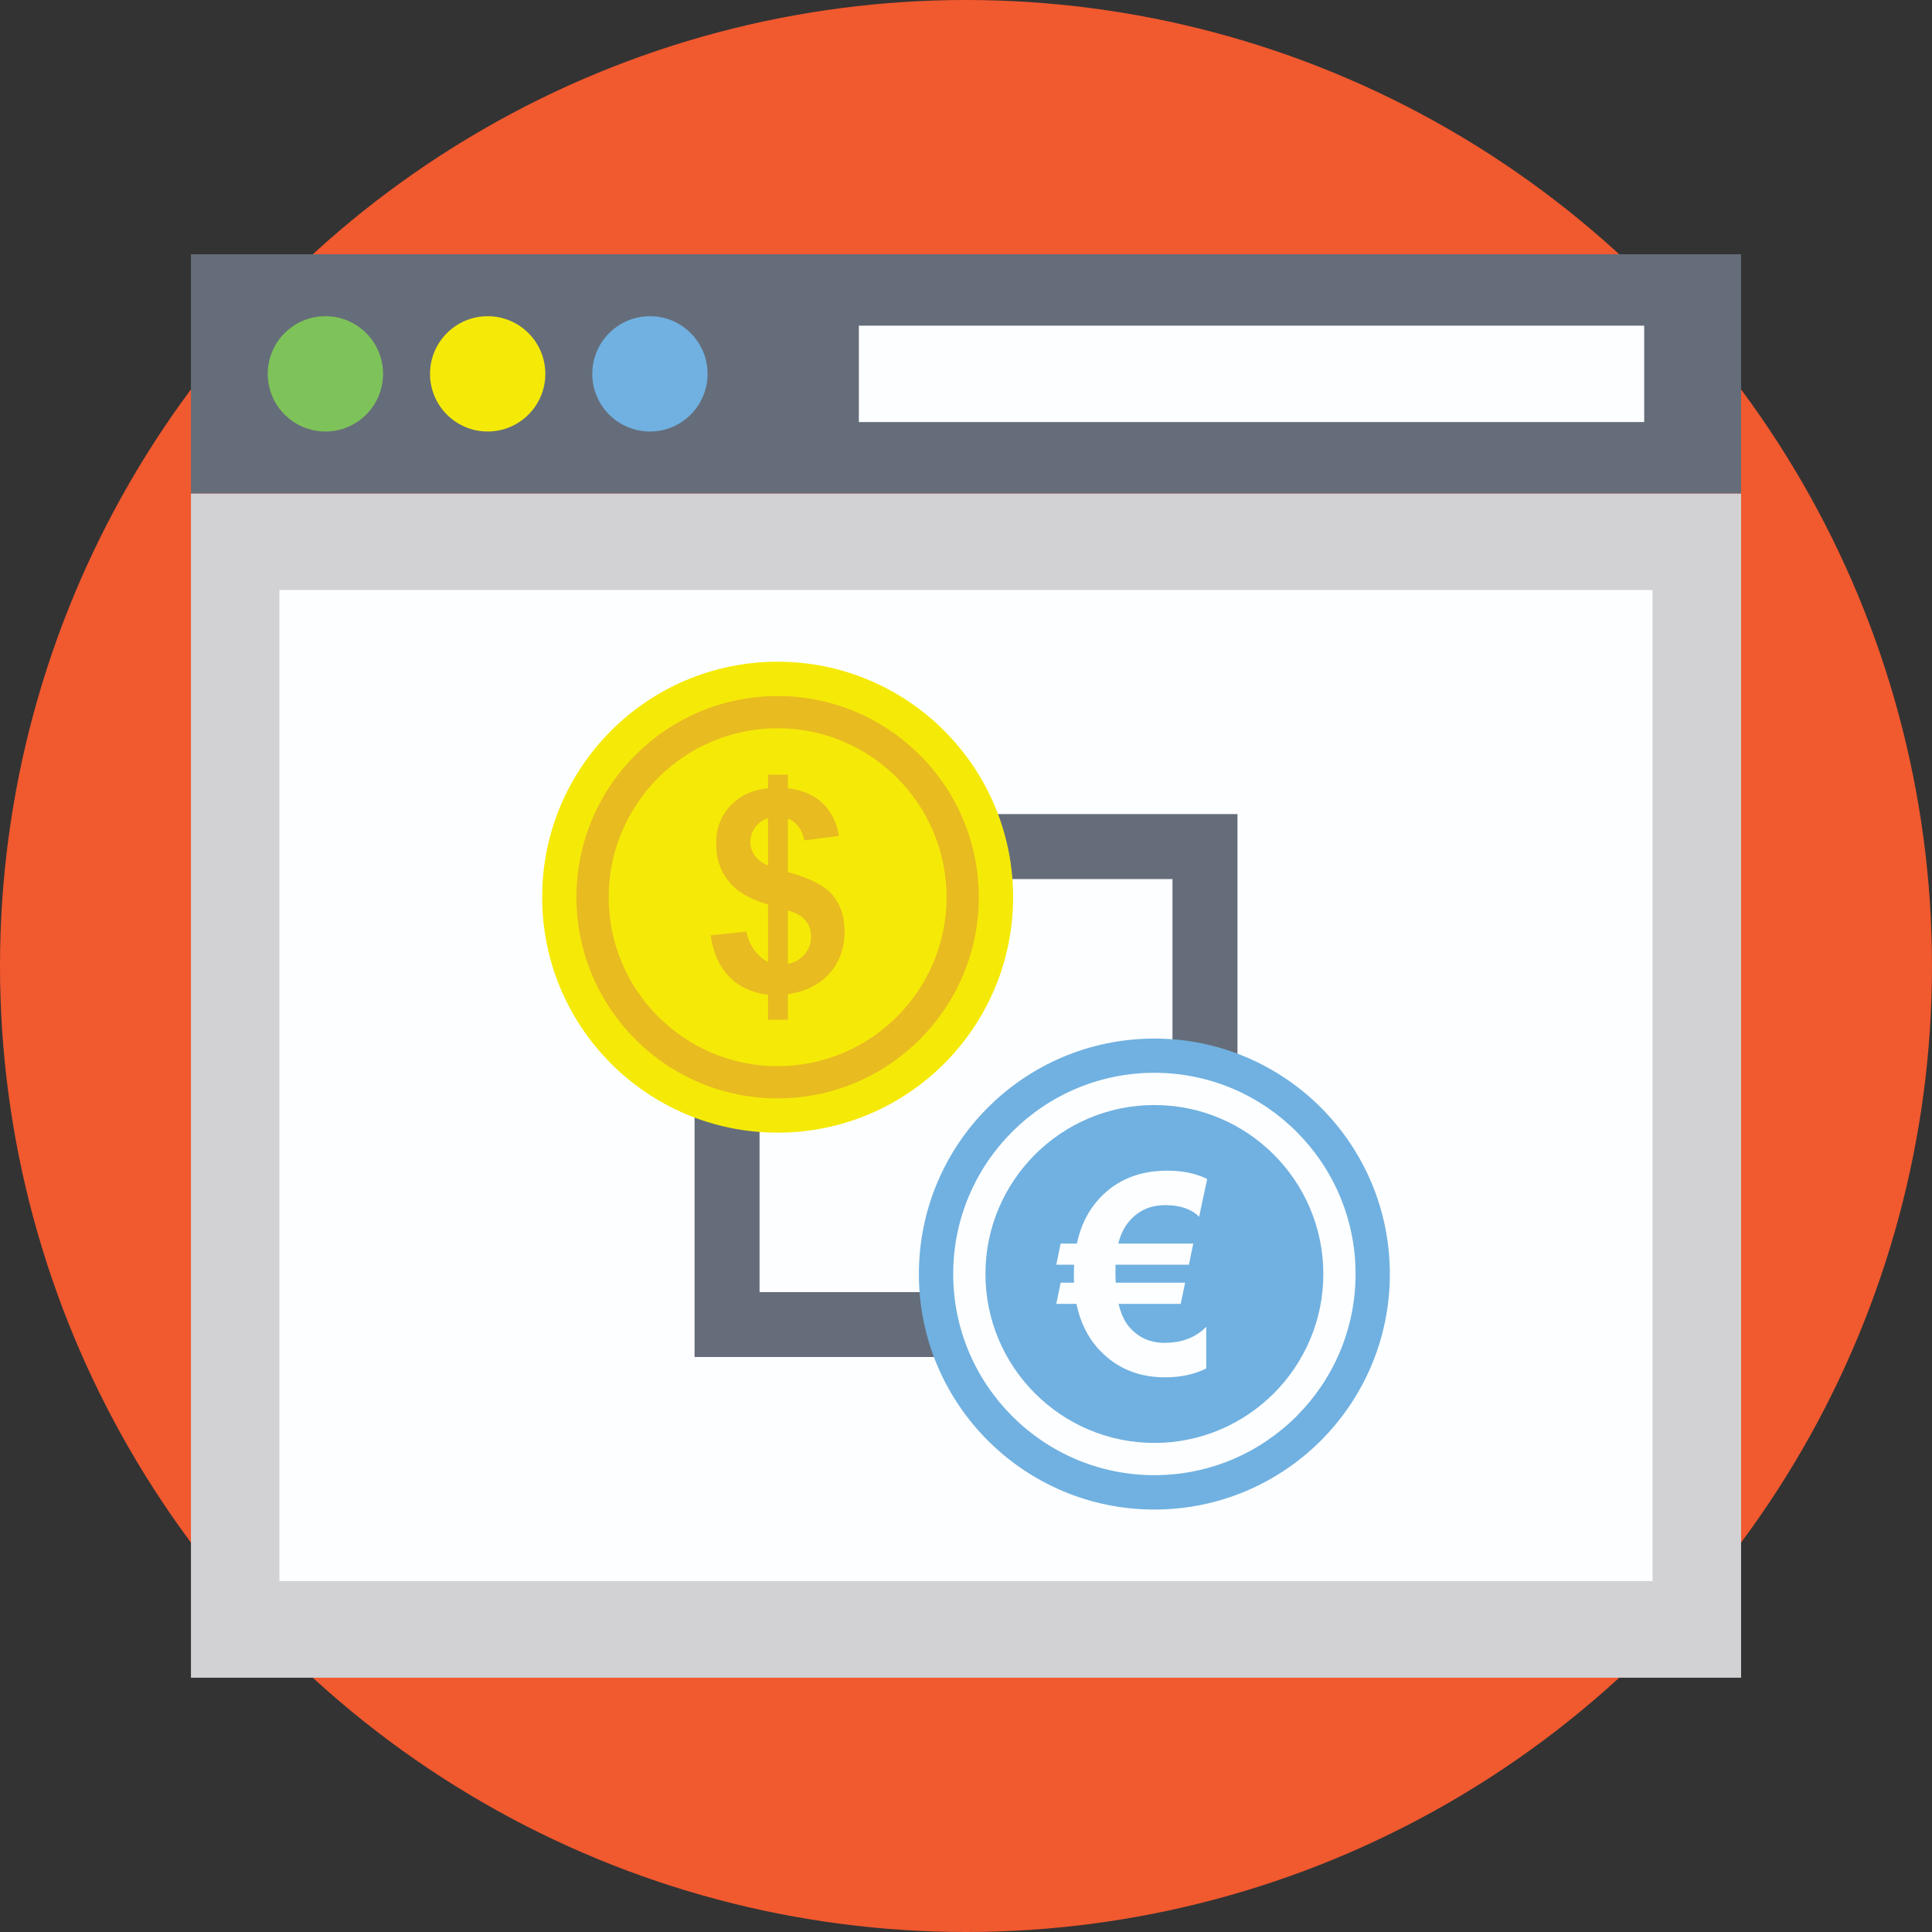 <?xml version="1.0" encoding="iso-8859-1"?>
<!-- Generator: Adobe Illustrator 19.0.0, SVG Export Plug-In . SVG Version: 6.00 Build 0)  -->
<svg version="1.1" id="Capa_1" xmlns="http://www.w3.org/2000/svg" xmlns:xlink="http://www.w3.org/1999/xlink" x="0px" y="0px"
	 viewBox="0 0 512 512" style="enable-background:new 0 0 512 512;" xml:space="preserve">
<rect x="0" y="0" width="512" height="512" fill="#333333" stroke="none"/>
<circle style="fill:#F1592F;" cx="256" cy="256" r="256"/>
<rect x="50.604" y="130.768" style="fill:#D2D2D4;" width="410.8" height="313.84"/>
<rect x="74.056" y="156.36" style="fill:#FDFEFF;" width="363.88" height="262.64"/>
<rect x="50.604" y="67.38" style="fill:#656D7A;" width="410.8" height="63.384"/>
<rect x="227.608" y="86.3" style="fill:#FDFEFF;" width="208.12" height="25.548"/>
<circle style="fill:#7EC359;" cx="86.236" cy="99.076" r="15.276"/>
<circle style="fill:#F5EA07;" cx="129.24" cy="99.076" r="15.276"/>
<circle style="fill:#70B1E1;" cx="172.24" cy="99.076" r="15.276"/>
<path style="fill:#656D7A;" d="M184.064,215.74v143.88h143.88V215.74L184.064,215.74L184.064,215.74z M201.288,342.428V232.964
	H310.72v109.464H201.288z"/>
<circle style="fill:#F5EA07;" cx="206.08" cy="237.76" r="62.404"/>
<g>
	<path style="fill:#E8BB20;" d="M206.076,291.088c-29.4,0-53.316-23.92-53.316-53.32s23.92-53.316,53.316-53.316
		s53.316,23.92,53.316,53.316C259.392,267.168,235.472,291.088,206.076,291.088z M206.076,192.996
		c-24.688,0-44.772,20.084-44.772,44.772s20.084,44.776,44.772,44.776s44.772-20.084,44.772-44.776
		C250.848,213.08,230.76,192.996,206.076,192.996z"/>
	<path style="fill:#E8BB20;" d="M203.536,254.92v-15.208c-4.744-1.356-8.22-3.404-10.436-6.152c-2.216-2.748-3.32-6.08-3.32-10
		c0-3.968,1.252-7.304,3.756-10c2.504-2.7,5.836-4.252,10-4.664v-3.592h5.264v3.592c3.848,0.46,6.908,1.772,9.184,3.94
		c2.276,2.164,3.728,5.064,4.356,8.692l-9.184,1.196c-0.556-2.856-2.008-4.792-4.356-5.808v14.192
		c5.808,1.572,9.764,3.612,11.868,6.116c2.104,2.504,3.156,5.716,3.156,9.636c0,4.38-1.324,8.072-3.976,11.072
		c-2.648,3-6.336,4.84-11.052,5.516v6.788h-5.264v-6.608c-4.188-0.508-7.588-2.068-10.2-4.684
		c-2.612-2.612-4.284-6.304-5.008-11.072l9.472-1.016c0.388,1.936,1.112,3.604,2.176,5.008
		C201.04,253.276,202.228,254.292,203.536,254.92z M203.536,216.808c-1.428,0.484-2.564,1.308-3.412,2.468s-1.272,2.444-1.272,3.848
		c0,1.284,0.388,2.476,1.16,3.576s1.948,1.992,3.52,2.668v-12.56H203.536z M208.796,255.428c1.816-0.34,3.292-1.18,4.428-2.524
		c1.136-1.344,1.708-2.924,1.708-4.736c0-1.62-0.476-3.02-1.432-4.192s-2.524-2.076-4.7-2.704v14.156H208.796z"/>
</g>
<circle style="fill:#70B1E1;" cx="305.92" cy="337.64" r="62.404"/>
<g>
	<path style="fill:#FDFEFF;" d="M305.924,390.936c-29.4,0-53.316-23.92-53.316-53.32s23.92-53.316,53.316-53.316
		c29.4,0,53.316,23.92,53.316,53.316C359.24,367.02,335.324,390.936,305.924,390.936z M305.924,292.844
		c-24.688,0-44.772,20.084-44.772,44.772c0,24.688,20.084,44.776,44.772,44.776s44.772-20.084,44.772-44.776
		C350.696,312.932,330.612,292.844,305.924,292.844z"/>
	<path style="fill:#FDFEFF;" d="M319.916,312.44l-2.132,10.008c-2.048-2.048-5.032-3.072-8.96-3.072s-7.104,1.408-9.536,4.228
		c-1.372,1.588-2.348,3.576-2.928,5.96h19.868l-1.156,5.6H295.64c-0.024,0.552-0.036,1.264-0.036,2.132
		c0,0.844,0.024,1.72,0.072,2.636h18.388l-1.156,5.6h-16.472c0.604,2.576,1.528,4.6,2.78,6.068c2.408,2.84,5.54,4.264,9.392,4.264
		c4.624,0,8.308-1.42,11.056-4.264v11.056c-3.132,1.564-6.78,2.348-10.944,2.348c-7.032,0-12.812-2.408-17.34-7.224
		c-3.084-3.276-5.116-7.356-6.104-12.248h-5.348l1.156-5.6h3.54c-0.024-0.576-0.036-1.192-0.036-1.844
		c0-1.108,0.024-2.084,0.072-2.928h-4.732l1.156-5.6h4.3c1.012-4.792,3.024-8.804,6.032-12.028
		c4.552-4.864,10.536-7.296,17.952-7.296C313.416,310.236,316.932,310.972,319.916,312.44z"/>
</g>
<g>
</g>
<g>
</g>
<g>
</g>
<g>
</g>
<g>
</g>
<g>
</g>
<g>
</g>
<g>
</g>
<g>
</g>
<g>
</g>
<g>
</g>
<g>
</g>
<g>
</g>
<g>
</g>
<g>
</g>
</svg>
